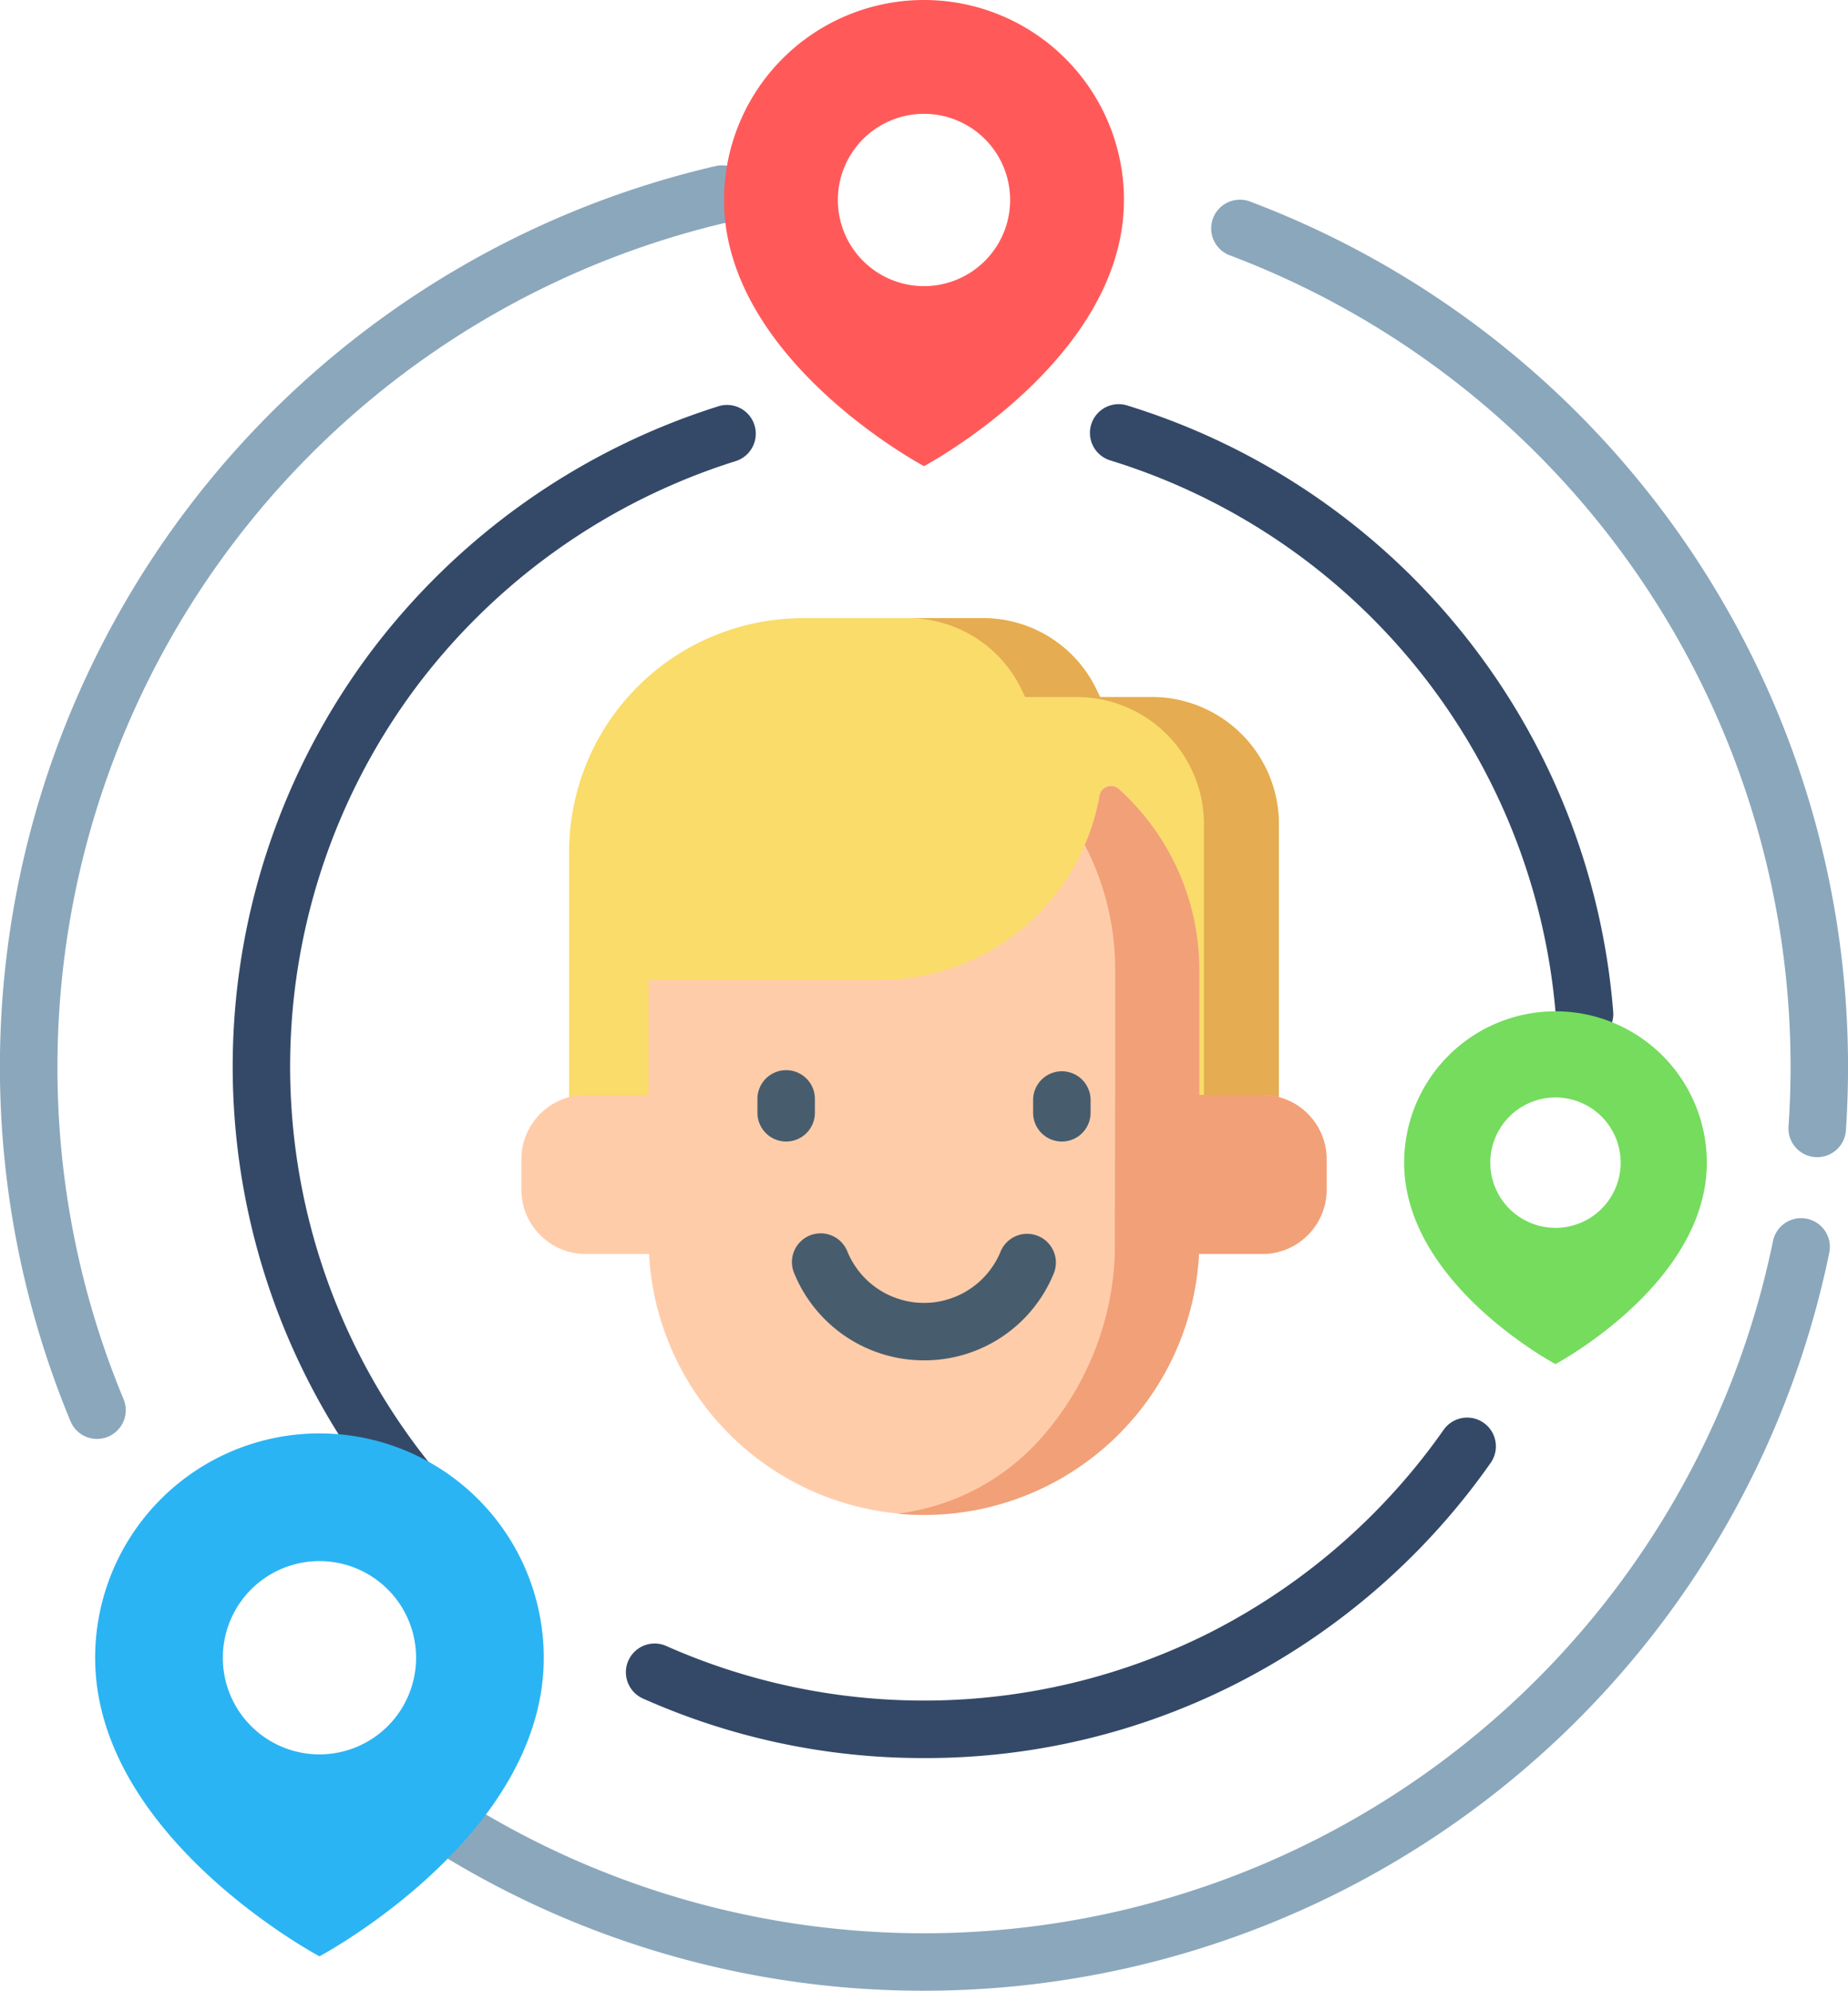 <svg id="friends" xmlns="http://www.w3.org/2000/svg" viewBox="0 0 173.156 186.499">
  <defs>
    <style>
      .cls-1 {
        fill: #344968;
      }

      .cls-2 {
        fill: #8ba7bc;
      }

      .cls-3 {
        fill: #f9dc6a;
      }

      .cls-4 {
        fill: #e5ac51;
      }

      .cls-5 {
        fill: #fca;
      }

      .cls-6 {
        fill: #f2a077;
      }

      .cls-7 {
        fill: #475d6d;
      }

      .cls-8 {
        fill: #2bb4f3;
      }

      .cls-9 {
        fill: #75dc5e;
      }

      .cls-10 {
        fill: #ff5a59;
      }
    </style>
  </defs>
  <g id="Group_520" data-name="Group 520" transform="translate(21.799 37.855)">
    <path id="Path_69" data-name="Path 69" class="cls-1" d="M99.036,212.722a2.683,2.683,0,0,1-1.9-.788,64.791,64.791,0,0,1-6.1-84.569,65.321,65.321,0,0,1,32.647-23.1,2.693,2.693,0,0,1,1.6,5.143A59.894,59.894,0,0,0,95.342,130.59a59.405,59.405,0,0,0,5.6,77.535,2.692,2.692,0,0,1-1.9,4.6Z" transform="translate(-78.159 -104.061)"/>
    <path id="Path_70" data-name="Path 70" class="cls-1" d="M207.246,396.406a64.3,64.3,0,0,1-26.336-5.578,2.692,2.692,0,1,1,2.191-4.919,59.55,59.55,0,0,0,50.976-1.279,59.962,59.962,0,0,0,20.488-17.1c.479-.631.95-1.277,1.4-1.918a2.693,2.693,0,0,1,4.414,3.084c-.489.7-1,1.4-1.525,2.092a65.362,65.362,0,0,1-22.34,18.644A64.1,64.1,0,0,1,207.246,396.406Z" transform="translate(-142.466 -269.56)"/>
    <path id="Path_71" data-name="Path 71" class="cls-1" d="M344.985,163.765a2.692,2.692,0,0,1-2.682-2.482,59.426,59.426,0,0,0-41.544-52.015l-.262-.083a2.693,2.693,0,0,1,1.637-5.131l.234.074a64.813,64.813,0,0,1,45.306,56.735,2.694,2.694,0,0,1-2.474,2.895C345.126,163.762,345.055,163.765,344.985,163.765Z" transform="translate(-218.317 -103.925)"/>
  </g>
  <g id="Group_521" data-name="Group 521" transform="translate(0 15.472)">
    <path id="Path_72" data-name="Path 72" class="cls-2" d="M386.648,141.067c-.062,0-.124,0-.187-.007a2.692,2.692,0,0,1-2.5-2.87c.127-1.857.191-3.746.191-5.613a81.226,81.226,0,0,0-52.546-76,2.692,2.692,0,1,1,1.9-5.038,86.611,86.611,0,0,1,56.031,81.035c0,1.989-.068,4-.2,5.98A2.692,2.692,0,0,1,386.648,141.067Z" transform="translate(-216.378 -48.13)"/>
    <path id="Path_73" data-name="Path 73" class="cls-2" d="M173.063,385.676a86.32,86.32,0,0,1-46.268-13.387,2.693,2.693,0,1,1,2.882-4.549A81.225,81.225,0,0,0,252.61,315.451a2.692,2.692,0,1,1,5.276,1.078,86.608,86.608,0,0,1-84.823,69.146Z" transform="translate(-86.484 -214.649)"/>
    <path id="Path_74" data-name="Path 74" class="cls-2" d="M27.407,161.808a2.693,2.693,0,0,1-2.487-1.659,86.632,86.632,0,0,1,60.5-117.6,2.693,2.693,0,0,1,1.206,5.248A81.226,81.226,0,0,0,23.7,126.924a80.711,80.711,0,0,0,6.192,31.156,2.694,2.694,0,0,1-2.485,3.727Z" transform="translate(-18.315 -42.475)"/>
  </g>
  <path id="Path_75" data-name="Path 75" class="cls-3" d="M164.712,180.9v29.9h66.5V178.286a11.912,11.912,0,0,0-11.912-11.912h-4.836l-.366-.754a11.782,11.782,0,0,0-10.6-6.636H186.631A21.918,21.918,0,0,0,164.712,180.9Z" transform="translate(-111.386 -101.074)"/>
  <path id="Path_76" data-name="Path 76" class="cls-4" d="M274.753,166.373h-4.836l-.366-.754a11.781,11.781,0,0,0-10.6-6.635H251.93a11.782,11.782,0,0,1,10.6,6.635l.366.754h4.836a11.912,11.912,0,0,1,11.912,11.912V210.8h7.022V178.285A11.911,11.911,0,0,0,274.753,166.373Z" transform="translate(-166.834 -101.073)"/>
  <path id="Path_77" data-name="Path 77" class="cls-5" d="M227.884,237.132v2.85a6.025,6.025,0,0,1-6.025,6.025h-5.934a25.8,25.8,0,0,1-51.527,0h-5.934a6.025,6.025,0,0,1-6.025-6.025v-2.85a6.025,6.025,0,0,1,6.025-6.025h5.9V220.336h21.659a20.912,20.912,0,0,0,20.592-17.258,1.088,1.088,0,0,1,1.806-.623,22.845,22.845,0,0,1,7.543,16.992v11.661h5.9A6.023,6.023,0,0,1,227.884,237.132Z" transform="translate(-103.584 -128.528)"/>
  <path id="Path_78" data-name="Path 78" class="cls-6" d="M283.341,231.105h-5.9V219.444a22.846,22.846,0,0,0-7.543-16.992,1.088,1.088,0,0,0-1.806.623,20.759,20.759,0,0,1-1.382,4.614,25.285,25.285,0,0,1,2.843,11.755V231.1l-.032,14.9a27.431,27.431,0,0,1-6.982,17.337,21.4,21.4,0,0,1-13.394,6.993q1.233.119,2.5.121a25.793,25.793,0,0,0,25.763-24.45h5.934a6.025,6.025,0,0,0,6.025-6.025v-2.85A6.026,6.026,0,0,0,283.341,231.105Z" transform="translate(-165.064 -128.526)"/>
  <g id="Group_522" data-name="Group 522" transform="translate(70.97 100.31)">
    <path id="Path_79" data-name="Path 79" class="cls-7" d="M234.4,329.1a13.137,13.137,0,0,1-12.179-8.2,2.692,2.692,0,0,1,4.993-2.016,7.76,7.76,0,0,0,14.373,0,2.693,2.693,0,0,1,4.99,2.025A13.086,13.086,0,0,1,234.4,329.1Z" transform="translate(-218.792 -301.967)"/>
    <path id="Path_80" data-name="Path 80" class="cls-7" d="M215.843,282.015a2.693,2.693,0,0,1-2.693-2.693v-1.247a2.693,2.693,0,1,1,5.385,0v1.247A2.693,2.693,0,0,1,215.843,282.015Z" transform="translate(-213.15 -275.383)"/>
    <path id="Path_81" data-name="Path 81" class="cls-7" d="M286.759,282.015a2.692,2.692,0,0,1-2.693-2.693v-1.247a2.693,2.693,0,0,1,5.385,0v1.247A2.692,2.692,0,0,1,286.759,282.015Z" transform="translate(-258.234 -275.383)"/>
  </g>
  <path id="Path_82" data-name="Path 82" class="cls-8" d="M63.8,368.659a21.018,21.018,0,0,0-21.018,21.018c0,16.814,21.018,27.969,21.018,27.969s21.018-11.155,21.018-27.969A21.018,21.018,0,0,0,63.8,368.659Zm0,30.071a9.054,9.054,0,1,1,9.054-9.054A9.054,9.054,0,0,1,63.8,398.73Z" transform="translate(-33.867 -234.373)"/>
  <path id="Path_83" data-name="Path 83" class="cls-9" d="M393.692,260.094a14.18,14.18,0,0,0-14.18,14.18c0,11.344,14.18,18.87,14.18,18.87s14.18-7.526,14.18-18.87A14.18,14.18,0,0,0,393.692,260.094Zm0,20.289a6.108,6.108,0,1,1,6.108-6.108A6.108,6.108,0,0,1,393.692,280.383Z" transform="translate(-247.944 -165.353)"/>
  <path id="Path_84" data-name="Path 84" class="cls-10" d="M223.3,0a18.736,18.736,0,0,0-18.736,18.736c0,14.988,18.736,24.933,18.736,24.933s18.736-9.944,18.736-24.933A18.736,18.736,0,0,0,223.3,0Zm0,26.806a8.071,8.071,0,1,1,8.07-8.07A8.07,8.07,0,0,1,223.3,26.806Z" transform="translate(-136.722)"/>
</svg>
